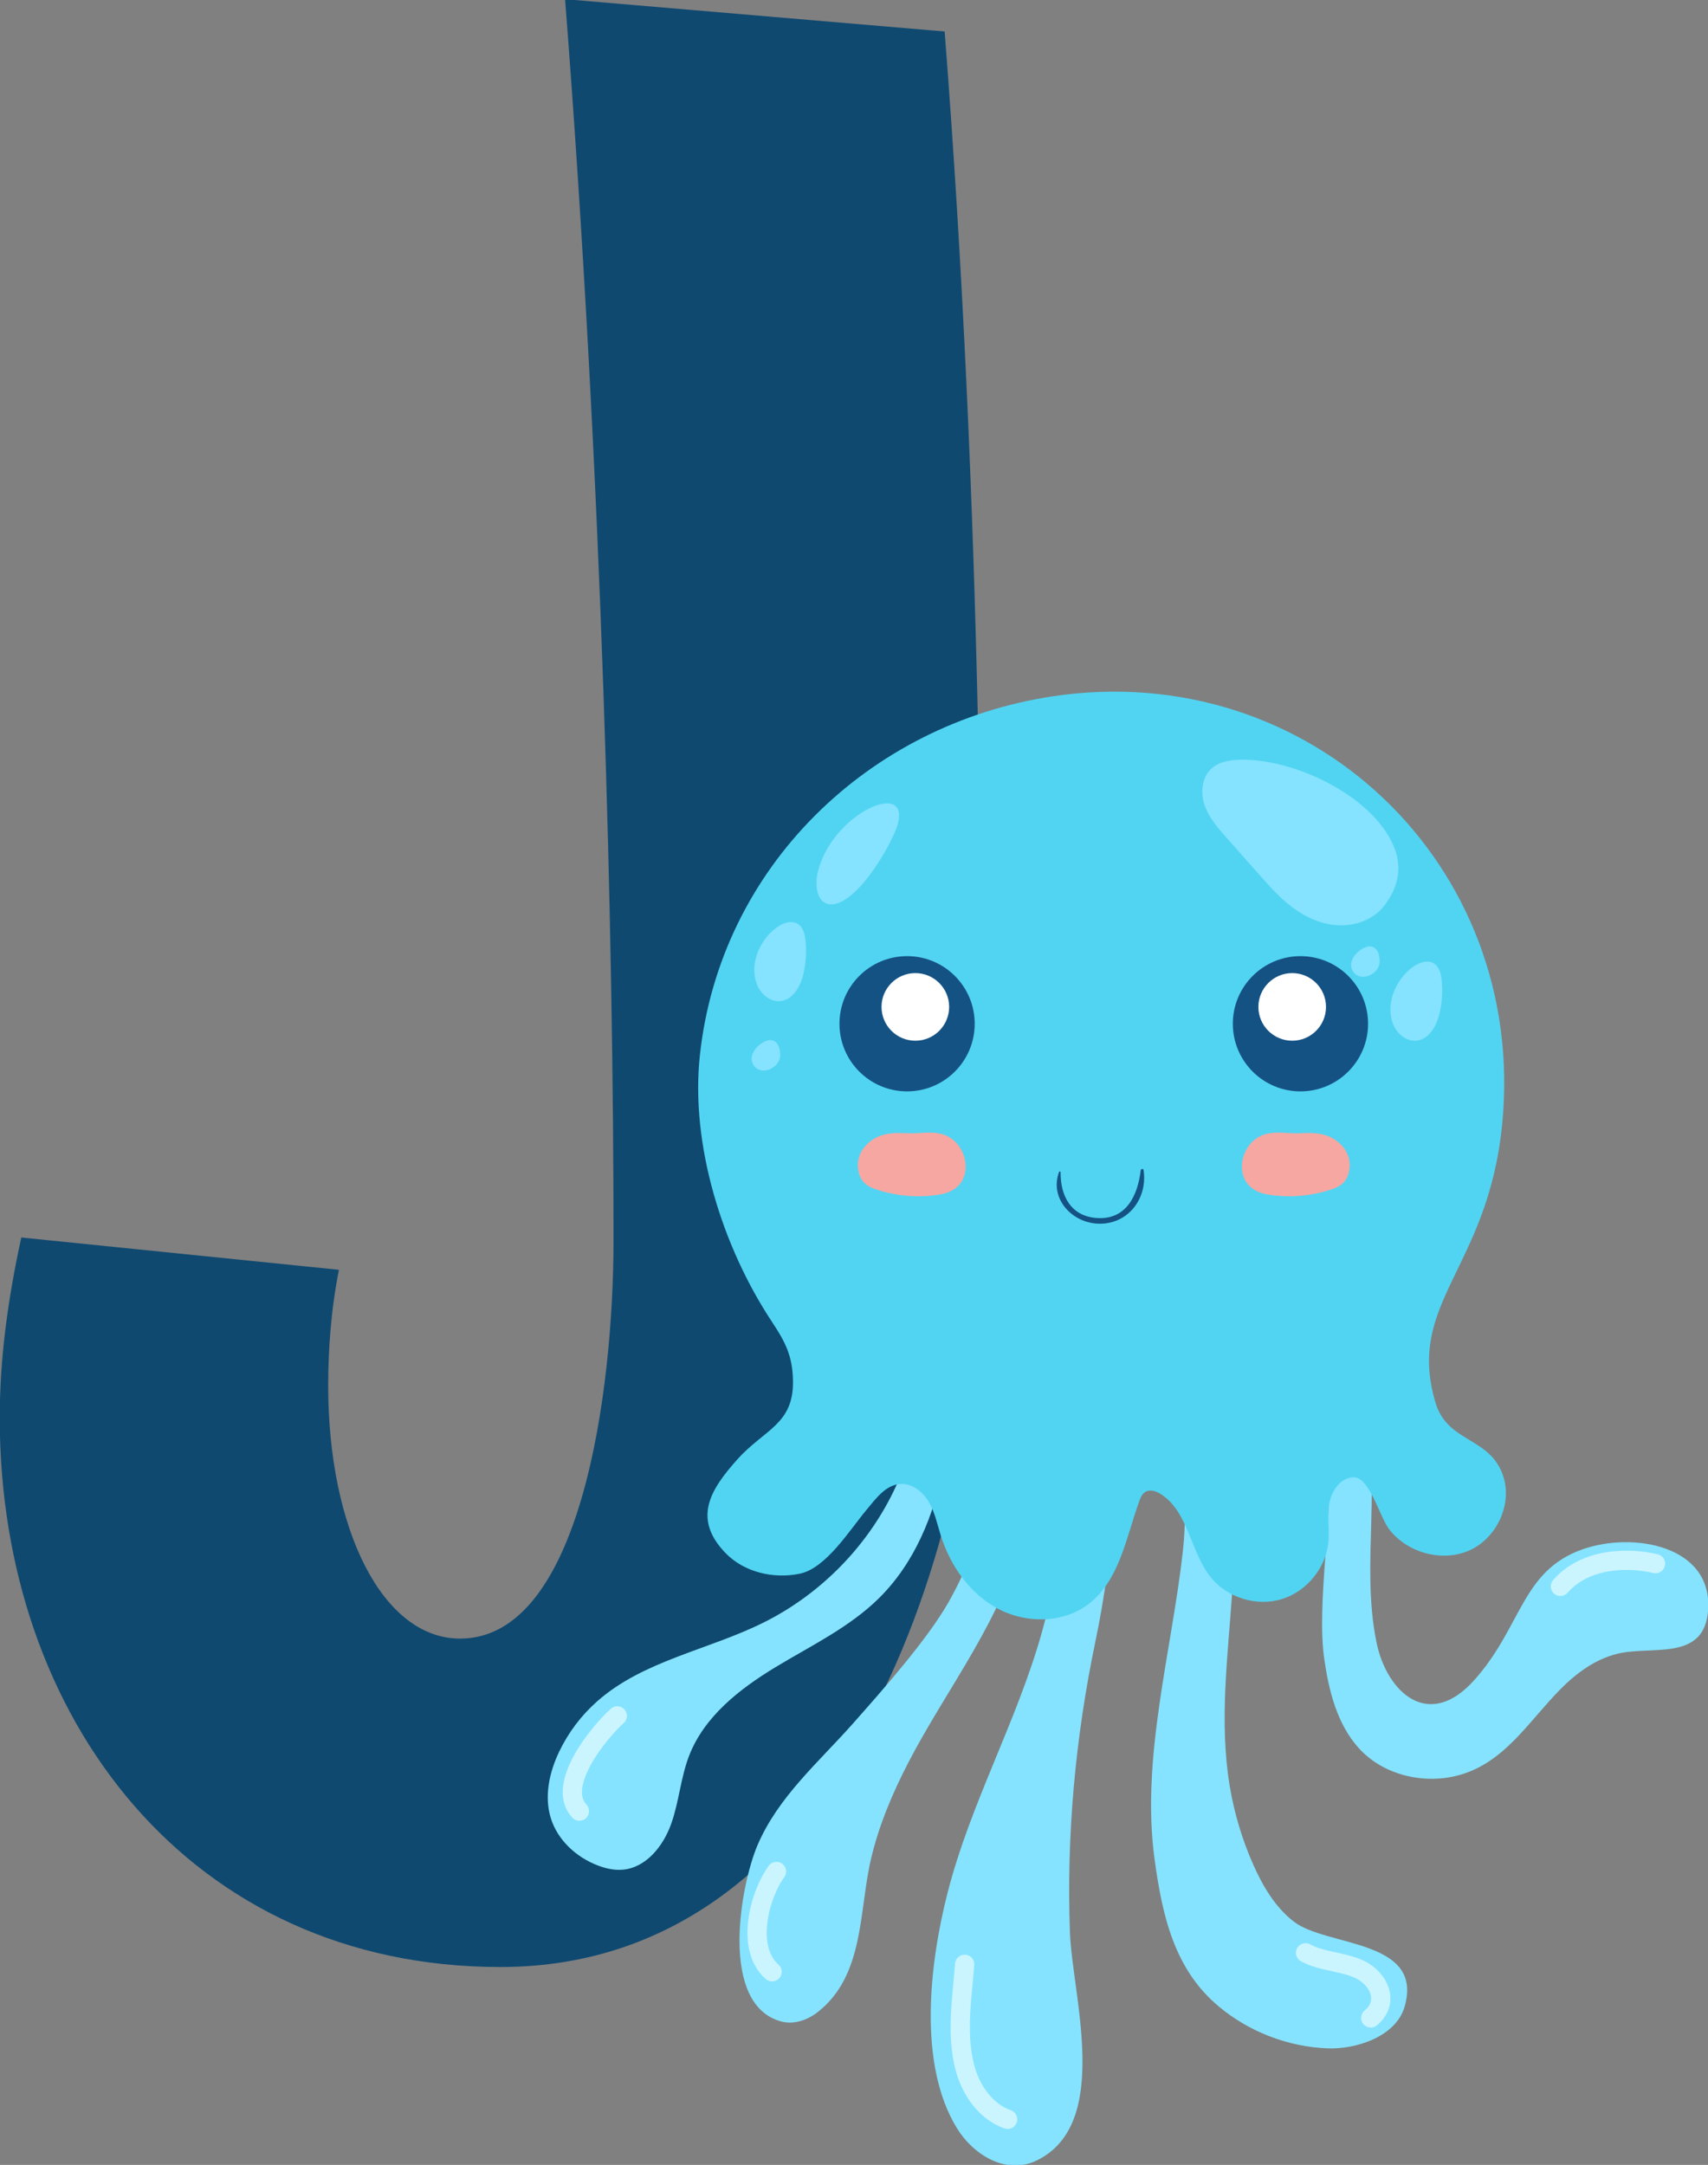 <?xml version="1.0" encoding="UTF-8" standalone="no"?>
<!-- Created with Inkscape (http://www.inkscape.org/) -->

<svg
   width="24.324mm"
   height="30.832mm"
   viewBox="0 0 24.324 30.832"
   version="1.1"
   id="svg46106"
   inkscape:version="1.1-rc (52f87abb86, 2021-05-02)"
   sodipodi:docname="j-jellyfish.svg"
   xmlns:inkscape="http://www.inkscape.org/namespaces/inkscape"
   xmlns:sodipodi="http://sodipodi.sourceforge.net/DTD/sodipodi-0.dtd"
   xmlns="http://www.w3.org/2000/svg"
   xmlns:svg="http://www.w3.org/2000/svg">
  <rect x="0" y="0" width="24.324" height="30.832" fill="#808080" stroke="none"/>
  <sodipodi:namedview
     id="namedview46108"
     pagecolor="#ffffff"
     bordercolor="#666666"
     borderopacity="1.0"
     objecttolerance="10.0"
     gridtolerance="10.0"
     guidetolerance="10.0"
     inkscape:pageshadow="2"
     inkscape:pageopacity="0.0"
     inkscape:pagecheckerboard="0"
     inkscape:document-units="mm"
     showgrid="false"
     inkscape:zoom="0.94875842"
     inkscape:cx="-122.26505"
     inkscape:cy="235.57103"
     inkscape:window-width="3840"
     inkscape:window-height="2066"
     inkscape:window-x="2869"
     inkscape:window-y="-11"
     inkscape:window-maximized="1"
     inkscape:current-layer="layer1"
     fit-margin-top="0"
     fit-margin-left="0"
     fit-margin-right="0"
     fit-margin-bottom="0" />
  <defs
     id="defs46103" />
  <g
     inkscape:label="Layer 1"
     inkscape:groupmode="layer"
     id="layer1"
     transform="translate(-137.593,-86.094)">
    <g
       id="g26194"
       transform="translate(141.666,-18.971)">
      <g
         id="g8028"
         transform="matrix(0.353,0,0,-0.353,0.754,123.149)">
        <path
           d="m 0,0 c -0.325,-1.629 -0.434,-3.258 -0.434,-4.67 0,-5.756 2.172,-10.209 5.321,-10.209 4.888,0 6.19,9.992 6.19,16.074 0,11.838 -0.434,30.518 -1.954,50.067 l 15.313,-1.303 c 1.52,-19.549 1.52,-36.926 1.52,-48.764 0,-11.078 -4.995,-29.324 -19.439,-29.324 -12.491,0 -20.201,9.992 -20.201,22.155 0,2.39 0.325,4.779 0.869,7.277 z"
           style="fill:#0f4970;fill-opacity:1;fill-rule:nonzero;stroke:none"
           id="path8030" />
      </g>
      <g
         id="g8032"
         transform="matrix(0.353,0,0,-0.353,9.014,123.889)">
        <path
           d="m 0,0 c 0.376,-2.403 -0.032,-4.922 -1.146,-7.084 -1.115,-2.162 -2.931,-3.955 -5.107,-5.043 -2.233,-1.116 -4.865,-1.535 -6.733,-3.19 -0.636,-0.563 -1.158,-1.254 -1.525,-2.02 -0.402,-0.837 -0.617,-1.814 -0.338,-2.7 0.277,-0.879 1.024,-1.566 1.886,-1.896 0.323,-0.124 0.67,-0.203 1.015,-0.173 0.947,0.083 1.639,0.961 1.955,1.857 0.317,0.896 0.381,1.869 0.726,2.755 0.612,1.57 2.026,2.677 3.467,3.551 1.441,0.873 2.995,1.612 4.193,2.797 1.424,1.409 2.226,3.35 2.592,5.32 0.367,1.969 0.332,3.989 0.296,5.992"
           style="fill:#85e3ff;fill-opacity:1;fill-rule:nonzero;stroke:none"
           id="path8034" />
      </g>
      <g
         id="g8036"
         transform="matrix(0.353,0,0,-0.353,10.07,124.607)">
        <path
           d="m 0,0 c 0.122,-3.47 -0.09,-6.243 -1.781,-9.25 -0.861,-1.531 -2.713,-3.614 -3.877,-4.929 -1.381,-1.56 -3.006,-2.944 -3.845,-4.9 -0.702,-1.638 -1.562,-6.468 0.973,-7.121 0.501,-0.129 1.041,0.062 1.449,0.38 1.898,1.478 1.662,4.086 2.156,6.187 0.32,1.361 0.87,2.66 1.512,3.897 1.573,3.031 3.855,5.85 4.632,9.23 0.547,2.381 0.311,4.871 0.071,7.306"
           style="fill:#85e3ff;fill-opacity:1;fill-rule:nonzero;stroke:none"
           id="path8038" />
      </g>
      <g
         id="g8040"
         transform="matrix(0.353,0,0,-0.353,11.077,124.827)">
        <path
           d="m 0,0 c 0.221,-3.379 0.028,-6.641 -0.895,-9.907 -1.014,-3.589 -2.866,-6.853 -3.793,-10.467 -0.718,-2.802 -1.222,-6.909 0.379,-9.509 0.657,-1.065 1.977,-1.901 3.222,-1.294 3.03,1.478 1.426,6.669 1.334,9.196 -0.144,3.935 0.22,7.862 1.022,11.714 0.745,3.578 1.141,7.655 -0.213,11.137"
           style="fill:#85e3ff;fill-opacity:1;fill-rule:nonzero;stroke:none"
           id="path8042" />
      </g>
      <g
         id="g8044"
         transform="matrix(0.353,0,0,-0.353,12.345,124.311)">
        <path
           d="m 0,0 c 0.85,-2.729 1.529,-5.201 1.21,-8.067 -0.452,-4.054 -1.697,-8.337 -1.141,-12.418 0.314,-2.304 0.804,-4.45 2.588,-5.942 1.226,-1.026 2.798,-1.631 4.395,-1.692 1.132,-0.044 2.751,0.465 3.104,1.679 0.792,2.73 -3.142,2.412 -4.463,3.43 -0.755,0.581 -1.256,1.433 -1.643,2.304 -0.449,1.013 -0.769,2.083 -0.95,3.177 -0.429,2.587 -0.074,5.23 0.103,7.847 0.176,2.617 0.153,5.347 -0.959,7.723"
           style="fill:#85e3ff;fill-opacity:1;fill-rule:nonzero;stroke:none"
           id="path8046" />
      </g>
      <g
         id="g8048"
         transform="matrix(0.353,0,0,-0.353,14.052,124.079)">
        <path
           d="m 0,0 c 1.189,-1.196 2.077,-2.953 2.247,-5.171 0.17,-2.219 -0.483,-5.705 -0.166,-7.907 0.185,-1.283 0.517,-2.608 1.381,-3.574 0.974,-1.089 2.59,-1.476 3.984,-1.12 1.897,0.484 2.884,2.204 4.178,3.502 0.639,0.642 1.386,1.192 2.277,1.413 1.402,0.346 3.543,-0.339 3.667,1.8 0.149,2.567 -3.024,3.132 -5.062,2.417 -2.474,-0.867 -2.449,-3.128 -4.375,-5.28 -1.854,-2.071 -3.53,-0.471 -3.941,1.507 -0.335,1.619 -0.258,3.291 -0.213,4.944 0.045,1.652 0.052,3.335 -0.417,4.921 -0.469,1.585 -1.486,3.085 -2.994,3.762"
           style="fill:#85e3ff;fill-opacity:1;fill-rule:nonzero;stroke:none"
           id="path8050" />
      </g>
      <g
         id="g8052"
         transform="matrix(0.353,0,0,-0.353,18.149,127.657)">
        <path
           d="M 0,0 C 0.99,1.127 2.673,1.188 3.836,0.916"
           style="fill:none;stroke:#caf5ff;stroke-width:0.776;stroke-linecap:round;stroke-linejoin:round;stroke-miterlimit:10;stroke-dasharray:none;stroke-opacity:1"
           id="path8054" />
      </g>
      <g
         id="g8056"
         transform="matrix(0.353,0,0,-0.353,14.52,132.876)">
        <path
           d="M 0,0 C 0.632,-0.37 1.724,-0.364 2.35,-0.764 3.089,-1.237 3.299,-2.077 2.63,-2.627"
           style="fill:none;stroke:#caf5ff;stroke-width:0.776;stroke-linecap:round;stroke-linejoin:round;stroke-miterlimit:10;stroke-dasharray:none;stroke-opacity:1"
           id="path8058" />
      </g>
      <g
         id="g8060"
         transform="matrix(0.353,0,0,-0.353,9.665,133.04)">
        <path
           d="m 0,0 c -0.106,-1.368 -0.344,-2.801 0.005,-4.152 0.237,-0.915 0.836,-1.79 1.728,-2.102"
           style="fill:none;stroke:#caf5ff;stroke-width:0.776;stroke-linecap:round;stroke-linejoin:round;stroke-miterlimit:10;stroke-dasharray:none;stroke-opacity:1"
           id="path8062" />
      </g>
      <g
         id="g8064"
         transform="matrix(0.353,0,0,-0.353,6.985,131.718)">
        <path
           d="M 0,0 C -0.709,-0.986 -1.249,-3.107 -0.177,-4.047"
           style="fill:none;stroke:#caf5ff;stroke-width:0.776;stroke-linecap:round;stroke-linejoin:round;stroke-miterlimit:10;stroke-dasharray:none;stroke-opacity:1"
           id="path8066" />
      </g>
      <g
         id="g8068"
         transform="matrix(0.353,0,0,-0.353,4.718,129.502)">
        <path
           d="M 0,0 C -0.741,-0.667 -2.496,-2.798 -1.53,-3.843"
           style="fill:none;stroke:#caf5ff;stroke-width:0.776;stroke-linecap:round;stroke-linejoin:round;stroke-miterlimit:10;stroke-dasharray:none;stroke-opacity:1"
           id="path8070" />
      </g>
      <g
         id="g8072"
         transform="matrix(0.353,0,0,-0.353,17.333,126.083)">
        <path
           d="m 0,0 c -0.535,1.59 -2.243,1.315 -2.729,2.955 -1.201,4.051 2.119,5.374 2.693,11.241 1.024,10.481 -7.772,18.821 -18.155,17.249 -7.416,-1.123 -13.395,-6.9 -14.213,-14.473 -0.392,-3.622 0.912,-7.749 2.913,-10.768 0.525,-0.793 0.829,-1.365 0.843,-2.384 0.023,-1.75 -1.161,-1.949 -2.239,-3.152 -1.081,-1.207 -1.832,-2.376 -0.494,-3.773 0.75,-0.784 1.937,-1.063 3,-0.846 1.062,0.217 1.999,1.736 2.692,2.57 0.383,0.46 0.785,1.022 1.382,1.053 0.478,0.026 0.908,-0.324 1.146,-0.739 0.239,-0.415 0.334,-0.894 0.478,-1.35 0.386,-1.226 1.184,-2.357 2.321,-2.955 1.138,-0.597 2.625,-0.581 3.644,0.202 1.242,0.955 1.508,2.676 2.04,4.15 0.05,0.137 0.109,0.282 0.231,0.362 0.191,0.126 0.45,0.041 0.642,-0.082 1.118,-0.717 1.185,-2.342 2.025,-3.37 0.664,-0.813 1.836,-1.171 2.842,-0.867 1.005,0.303 1.784,1.249 1.888,2.295 0.051,0.515 -0.048,1.04 0.036,1.552 0.084,0.511 0.441,1.043 0.958,1.07 0.678,0.035 1.057,-1.588 1.478,-2.121 0.744,-0.941 2.146,-1.318 3.238,-0.819 1.091,0.499 1.723,1.863 1.34,3"
           style="fill:#51d4f2;fill-opacity:1;fill-rule:nonzero;stroke:none"
           id="path8074" />
      </g>
      <g
         id="g8076"
         transform="matrix(0.353,0,0,-0.353,15.41,119.645)">
        <path
           d="m 0,0 c 0,-1.507 -1.221,-2.728 -2.728,-2.728 -1.506,0 -2.728,1.221 -2.728,2.728 0,1.507 1.222,2.728 2.728,2.728 C -1.221,2.728 0,1.507 0,0"
           style="fill:#155284;fill-opacity:1;fill-rule:nonzero;stroke:none"
           id="path8078" />
      </g>
      <g
         id="g8080"
         transform="matrix(0.353,0,0,-0.353,14.811,119.405)">
        <path
           d="m 0,0 c 0,-0.753 -0.611,-1.364 -1.364,-1.364 -0.753,0 -1.364,0.611 -1.364,1.364 0,0.753 0.611,1.364 1.364,1.364 C -0.611,1.364 0,0.753 0,0"
           style="fill:#ffffff;fill-opacity:1;fill-rule:nonzero;stroke:none"
           id="path8082" />
      </g>
      <g
         id="g8084"
         transform="matrix(0.353,0,0,-0.353,11.009,121.756)">
        <path
           d="M 0,0 C -0.389,-1.059 0.497,-2.029 1.546,-2.084 2.759,-2.149 3.587,-1.085 3.41,0.08 3.399,0.151 3.301,0.124 3.294,0.064 3.175,-0.94 2.721,-1.925 1.546,-1.858 0.483,-1.797 0.055,-0.971 0.062,-0.008 0.063,0.029 0.012,0.032 0,0"
           style="fill:#155284;fill-opacity:1;fill-rule:nonzero;stroke:none"
           id="path8086" />
      </g>
      <g
         id="g8088"
         transform="matrix(0.353,0,0,-0.353,15.029,121.372)">
        <path
           d="m 0,0 c -0.513,0.53 -1.133,0.496 -1.72,0.474 -0.602,-0.023 -1.26,0.185 -1.814,-0.29 -0.278,-0.239 -0.522,-0.696 -0.471,-1.186 0.068,-0.655 0.578,-0.914 1.001,-0.987 0.872,-0.151 1.759,-0.082 2.617,0.202 0.263,0.087 0.556,0.234 0.671,0.614 C 0.431,-0.687 0.264,-0.273 0,0"
           style="fill:#f6a7a1;fill-opacity:1;fill-rule:nonzero;stroke:none"
           id="path8090" />
      </g>
      <g
         id="g8092"
         transform="matrix(0.353,0,0,-0.353,7.882,119.645)">
        <path
           d="m 0,0 c 0,-1.507 1.221,-2.728 2.728,-2.728 1.506,0 2.728,1.221 2.728,2.728 0,1.507 -1.222,2.728 -2.728,2.728 C 1.221,2.728 0,1.507 0,0"
           style="fill:#155284;fill-opacity:1;fill-rule:nonzero;stroke:none"
           id="path8094" />
      </g>
      <g
         id="g8096"
         transform="matrix(0.353,0,0,-0.353,8.481,119.405)">
        <path
           d="m 0,0 c 0,-0.753 0.611,-1.364 1.364,-1.364 0.753,0 1.364,0.611 1.364,1.364 0,0.753 -0.611,1.364 -1.364,1.364 C 0.611,1.364 0,0.753 0,0"
           style="fill:#ffffff;fill-opacity:1;fill-rule:nonzero;stroke:none"
           id="path8098" />
      </g>
      <g
         id="g8100"
         transform="matrix(0.353,0,0,-0.353,8.263,121.372)">
        <path
           d="M 0,0 C 0.513,0.53 1.133,0.496 1.72,0.474 2.322,0.451 2.98,0.659 3.534,0.184 3.813,-0.055 4.057,-0.512 4.006,-1.002 3.937,-1.657 3.427,-1.916 3.004,-1.989 2.133,-2.14 1.245,-2.071 0.387,-1.787 0.124,-1.7 -0.169,-1.553 -0.284,-1.173 -0.43,-0.687 -0.264,-0.273 0,0"
           style="fill:#f6a7a1;fill-opacity:1;fill-rule:nonzero;stroke:none"
           id="path8102" />
      </g>
      <g
         id="g8104"
         transform="matrix(0.353,0,0,-0.353,15.771,117.108)">
        <path
           d="M 0,0 C -0.883,2.039 -3.992,3.488 -6.12,3.466 -6.558,3.461 -7.03,3.398 -7.351,3.099 -7.739,2.737 -7.789,2.119 -7.613,1.618 c 0.176,-0.5 0.536,-0.911 0.888,-1.308 0.444,-0.502 0.888,-1.003 1.332,-1.504 0.351,-0.396 0.703,-0.794 1.11,-1.132 0.56,-0.468 1.239,-0.822 1.966,-0.883 0.728,-0.061 1.503,0.207 1.948,0.786 C 0.28,-1.577 0.326,-0.752 0,0"
           style="fill:#85e3ff;fill-opacity:1;fill-rule:nonzero;stroke:none"
           id="path8106" />
      </g>
      <g
         id="g8108"
         transform="matrix(0.353,0,0,-0.353,16.456,119.007)">
        <path
           d="m 0,0 c -0.205,1.76 -2.583,-0.146 -1.958,-1.807 0.148,-0.392 0.531,-0.725 0.948,-0.682 0.508,0.052 0.81,0.595 0.928,1.092 C 0.026,-0.941 0.054,-0.467 0,0"
           style="fill:#85e3ff;fill-opacity:1;fill-rule:nonzero;stroke:none"
           id="path8110" />
      </g>
      <g
         id="g8112"
         transform="matrix(0.353,0,0,-0.353,7.397,118.444)">
        <path
           d="m 0,0 c -0.205,1.76 -2.583,-0.146 -1.958,-1.807 0.148,-0.392 0.531,-0.725 0.948,-0.682 0.508,0.052 0.81,0.595 0.928,1.092 C 0.026,-0.941 0.054,-0.467 0,0"
           style="fill:#85e3ff;fill-opacity:1;fill-rule:nonzero;stroke:none"
           id="path8114" />
      </g>
      <g
         id="g8116"
         transform="matrix(0.353,0,0,-0.353,8.654,116.954)">
        <path
           d="m 0,0 c 1.116,2.41 -2.36,1.072 -3.038,-1.413 -0.16,-0.587 -0.07,-1.212 0.325,-1.36 0.481,-0.18 1.145,0.385 1.613,0.98 0.43,0.545 0.803,1.154 1.1,1.793"
           style="fill:#85e3ff;fill-opacity:1;fill-rule:nonzero;stroke:none"
           id="path8118" />
      </g>
      <g
         id="g8120"
         transform="matrix(0.353,0,0,-0.353,15.556,118.639)">
        <path
           d="M 0,0 C -0.078,0.215 -0.26,0.322 -0.484,0.249 -0.865,0.124 -1.309,-0.383 -0.992,-0.778 -0.668,-1.182 0.025,-0.836 0.052,-0.371 0.058,-0.283 0.048,-0.133 0,0"
           style="fill:#85e3ff;fill-opacity:1;fill-rule:nonzero;stroke:none"
           id="path8122" />
      </g>
      <g
         id="g8124"
         transform="matrix(0.353,0,0,-0.353,7.019,119.974)">
        <path
           d="M 0,0 C -0.078,0.215 -0.26,0.322 -0.484,0.249 -0.865,0.124 -1.309,-0.383 -0.992,-0.778 -0.668,-1.182 0.025,-0.836 0.052,-0.371 0.058,-0.283 0.048,-0.133 0,0"
           style="fill:#85e3ff;fill-opacity:1;fill-rule:nonzero;stroke:none"
           id="path8126" />
      </g>
    </g>
  </g>
</svg>
